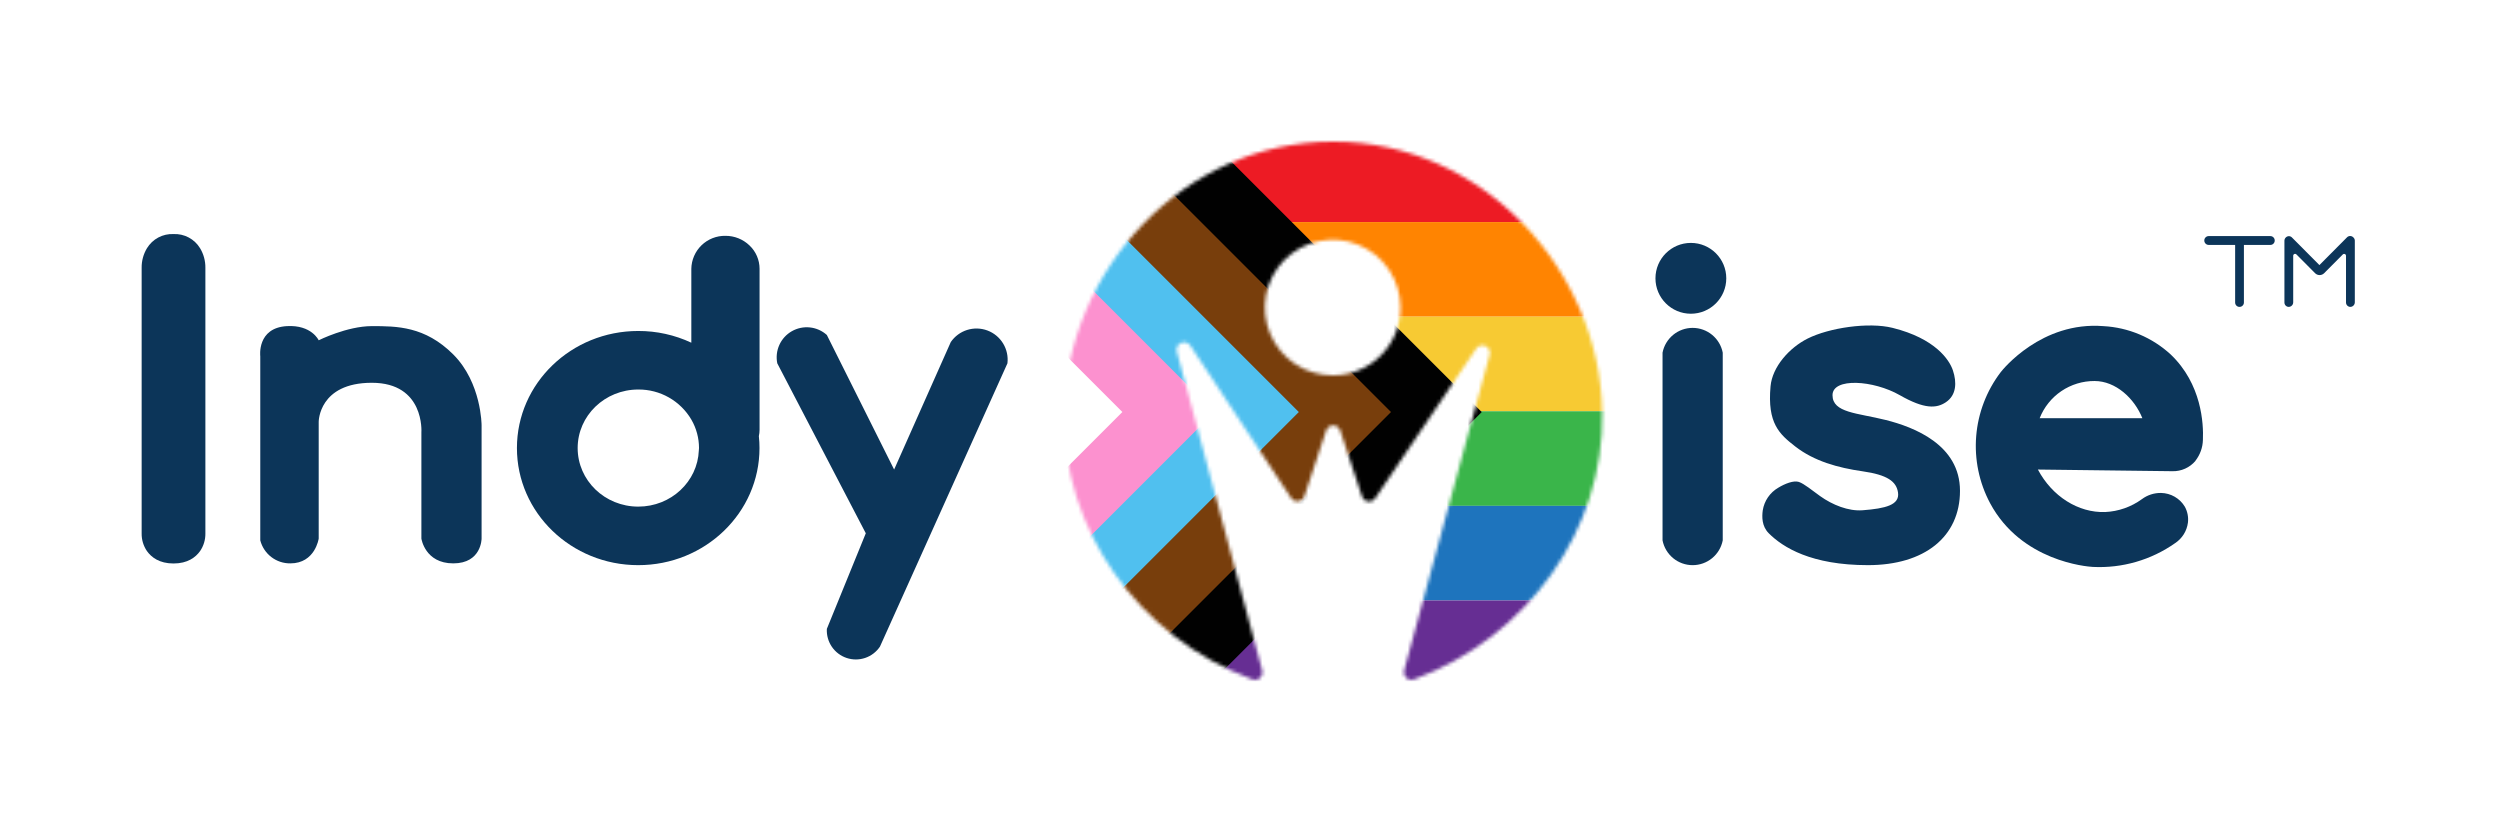<svg width="706" height="232" viewBox="0 0 706 232" fill="none" xmlns="http://www.w3.org/2000/svg">
<path d="M40.001 75.629V150.628C39.969 152.411 40.494 154.158 41.501 155.628C42.751 157.378 45.001 159.128 49.001 159.128C53.001 159.128 55.251 157.378 56.501 155.628C57.509 154.158 58.033 152.411 58.001 150.628V75.629C58.027 73.681 57.508 71.766 56.501 70.099C55.725 68.82 54.62 67.774 53.3 67.07C51.98 66.366 50.495 66.031 49.001 66.099C47.507 66.031 46.023 66.366 44.703 67.07C43.383 67.774 42.277 68.82 41.501 70.099C40.495 71.766 39.975 73.681 40.001 75.629V75.629Z" fill="#0C3559"/>
<path d="M73.501 100.597V152.597C73.985 154.476 75.086 156.138 76.627 157.317C78.169 158.496 80.061 159.123 82.001 159.097C89.001 159.097 90.001 152.097 90.001 152.097V119.097C90.001 119.097 90.001 108.097 105.001 108.097C120.001 108.097 119.001 122.097 119.001 122.097V152.097C119.001 152.097 120.001 159.097 128.001 159.097C136.001 159.097 136.001 152.097 136.001 152.097V120.097C136.001 120.097 136.001 108.097 128.001 100.097C120.001 92.097 112.001 92.097 105.001 92.097C98.001 92.097 90.001 96.097 90.001 96.097C90.001 96.097 88.001 91.687 81.001 92.097C72.501 92.597 73.501 100.597 73.501 100.597Z" fill="#0C3559"/>
<path d="M214.501 121.369V75.899C214.5 74.669 214.248 73.453 213.761 72.323C213.275 71.194 212.564 70.175 211.671 69.329C209.848 67.567 207.407 66.587 204.871 66.599C203.628 66.577 202.392 66.799 201.234 67.255C200.077 67.71 199.02 68.389 198.125 69.252C197.23 70.116 196.513 71.147 196.017 72.288C195.52 73.428 195.253 74.656 195.231 75.899V96.779C190.537 94.581 185.415 93.451 180.231 93.469C161.321 93.469 145.981 108.269 145.981 126.529C145.981 144.789 161.321 159.599 180.231 159.599C199.141 159.599 214.481 144.789 214.481 126.529C214.482 125.407 214.422 124.285 214.301 123.169C214.431 122.578 214.498 121.975 214.501 121.369ZM197.351 127.179C197.011 136.019 189.491 143.069 180.251 143.069C170.791 143.069 163.131 135.669 163.131 126.529C163.131 117.389 170.791 109.999 180.251 109.999C183.28 109.975 186.262 110.75 188.895 112.245C191.529 113.741 193.721 115.905 195.251 118.519C196.658 120.951 197.399 123.71 197.401 126.519C197.4 126.74 197.384 126.961 197.351 127.179V127.179Z" fill="#0C3559"/>
<path d="M252.501 132.598L268.501 96.598C269.613 94.975 271.237 93.771 273.113 93.179C274.989 92.587 277.009 92.64 278.851 93.331C280.693 94.022 282.251 95.31 283.275 96.99C284.299 98.669 284.731 100.644 284.501 102.598L248.501 182.598C247.502 184.089 246.04 185.211 244.341 185.792C242.643 186.372 240.8 186.379 239.097 185.811C237.394 185.244 235.924 184.133 234.913 182.649C233.902 181.165 233.406 179.391 233.501 177.598L244.501 150.598L219.501 102.598C219.146 100.847 219.352 99.029 220.089 97.402C220.827 95.776 222.058 94.423 223.609 93.537C225.16 92.65 226.951 92.276 228.727 92.466C230.503 92.657 232.174 93.403 233.501 94.598L252.501 132.598Z" fill="#0C3559"/>
<path d="M469.501 99.597V152.597C469.886 154.569 470.944 156.346 472.495 157.624C474.045 158.901 475.992 159.6 478.001 159.6C480.011 159.6 481.957 158.901 483.508 157.624C485.059 156.346 486.117 154.569 486.501 152.597V99.597C486.117 97.625 485.059 95.848 483.508 94.57C481.957 93.292 480.011 92.594 478.001 92.594C475.992 92.594 474.045 93.292 472.495 94.57C470.944 95.848 469.886 97.625 469.501 99.597V99.597Z" fill="#0C3559"/>
<path d="M477.501 88.598C483.024 88.598 487.501 84.121 487.501 78.598C487.501 73.075 483.024 68.598 477.501 68.598C471.979 68.598 467.501 73.075 467.501 78.598C467.501 84.121 471.979 88.598 477.501 88.598Z" fill="#0C3559"/>
<path d="M502.191 137.728C501.027 138.4 500.029 139.325 499.269 140.434C498.509 141.544 498.008 142.809 497.801 144.138C497.561 145.918 497.501 148.598 499.501 150.598C503.501 154.598 511.501 159.598 527.501 159.598C543.501 159.598 553.501 151.598 553.501 138.598C553.501 125.598 540.501 120.598 532.501 118.598C524.501 116.598 517.501 116.598 517.501 111.598C517.501 106.598 529.031 107.328 536.501 111.598C543.501 115.598 546.871 115.348 549.501 113.598C552.501 111.598 552.641 108.018 551.501 104.598C550.501 101.598 546.501 95.598 534.501 92.598C527.641 90.878 516.501 92.598 510.501 95.598C505.281 98.208 500.501 103.598 500.001 109.098C499.051 119.568 502.501 122.598 507.001 126.098C512.301 130.218 519.001 132.098 526.001 133.098C533.001 134.098 535.551 135.968 536.001 139.098C536.501 142.598 532.501 143.598 526.001 144.098C522.001 144.408 517.501 142.598 514.001 140.098C511.701 138.458 509.501 136.598 508.001 136.098C506.501 135.598 504.001 136.628 502.191 137.728Z" fill="#0C3559"/>
<path d="M613.001 100.099C607.79 95.305 601.072 92.477 594.001 92.099C576.521 90.709 565.571 104.359 565.001 105.099C561.013 110.333 558.61 116.601 558.079 123.16C557.547 129.718 558.908 136.292 562.001 142.099C570.811 158.529 589.321 159.999 591.001 160.099C599.292 160.517 607.484 158.147 614.271 153.369C615.249 152.721 616.077 151.871 616.698 150.875C617.319 149.88 617.719 148.763 617.871 147.599C618.057 146.045 617.753 144.472 617.001 143.099C616.305 141.935 615.323 140.967 614.149 140.287C612.976 139.606 611.648 139.235 610.291 139.209C608.341 139.176 606.434 139.791 604.871 140.959C601.845 143.161 598.24 144.426 594.501 144.599C586.891 144.859 579.501 140.159 575.501 132.599L613.501 133.069C614.734 133.098 615.957 132.851 617.082 132.345C618.207 131.84 619.204 131.09 620.001 130.149V130.099C621.312 128.422 622.048 126.367 622.101 124.239C622.311 119.599 621.741 108.419 613.001 100.099ZM576.001 118.099C577.225 114.991 579.36 112.324 582.126 110.45C584.892 108.577 588.16 107.583 591.501 107.599C597.501 107.599 602.781 112.529 605.001 118.099H576.001Z" fill="#0C3559"/>
<mask id="mask0" mask-type="alpha" maskUnits="userSpaceOnUse" x="300" y="40" width="153" height="152">
<path d="M376.498 40C333.92 40 301.111 76.72 300.501 116.59C300.011 149.36 321.34 179.88 353.679 191.87C354.045 192.003 354.44 192.032 354.821 191.954C355.202 191.877 355.554 191.695 355.839 191.43C356.123 191.161 356.33 190.82 356.435 190.443C356.541 190.066 356.542 189.668 356.439 189.29C348.439 159.343 340.42 129.387 332.38 99.42C332.22 98.924 332.248 98.386 332.458 97.908C332.668 97.431 333.046 97.047 333.52 96.83C333.992 96.613 334.529 96.58 335.024 96.737C335.52 96.894 335.939 97.23 336.2 97.68L364.599 140.61C364.898 141.079 365.372 141.411 365.916 141.531C366.46 141.651 367.029 141.55 367.498 141.25C367.916 140.981 368.228 140.574 368.378 140.1L374.488 121.61C374.624 121.186 374.891 120.816 375.25 120.554C375.609 120.292 376.043 120.15 376.488 120.15C376.933 120.15 377.366 120.292 377.726 120.554C378.085 120.816 378.352 121.186 378.488 121.61L384.608 140.14C384.724 140.522 384.948 140.864 385.252 141.123C385.556 141.383 385.928 141.551 386.324 141.606C386.72 141.662 387.123 141.603 387.487 141.438C387.851 141.272 388.16 141.005 388.377 140.67L416.856 98.5C417.128 98.065 417.55 97.744 418.041 97.599C418.533 97.453 419.061 97.493 419.526 97.71C419.99 97.93 420.36 98.31 420.567 98.78C420.775 99.25 420.806 99.779 420.656 100.27L396.547 189.27C396.44 189.649 396.439 190.05 396.545 190.429C396.65 190.809 396.859 191.152 397.147 191.42C397.431 191.689 397.785 191.873 398.169 191.951C398.553 192.029 398.95 191.997 399.317 191.86C431.656 179.86 452.985 149.34 452.485 116.58C451.905 76.72 419.096 40 376.498 40ZM376.498 106C372.71 106.03 368.999 104.935 365.833 102.855C362.668 100.775 360.19 97.803 358.714 94.315C357.238 90.826 356.829 86.979 357.539 83.258C358.25 79.537 360.048 76.111 362.706 73.412C365.364 70.714 368.762 68.864 372.472 68.097C376.181 67.33 380.034 67.681 383.544 69.104C387.055 70.528 390.064 72.96 392.191 76.094C394.319 79.228 395.469 82.922 395.497 86.71V86.85C395.508 89.355 395.025 91.838 394.075 94.156C393.126 96.475 391.729 98.583 389.965 100.362C388.201 102.14 386.103 103.553 383.792 104.521C381.482 105.488 379.003 105.991 376.498 106V106Z" fill="#F2A922"/>
</mask>
<g mask="url(#mask0)">
<g filter="url(#filter0_f)">
<rect width="222" height="26.712" transform="matrix(1 0 0 -1 285 62.711)" fill="#ED1B24"/>
<rect width="222" height="26.712" transform="matrix(1 0 0 -1 285 89.426)" fill="#FF8401"/>
<rect width="222" height="26.712" transform="matrix(1 0 0 -1 285 116.137)" fill="#F7CA33"/>
<rect width="222" height="26.712" transform="matrix(1 0 0 -1 285 142.852)" fill="#3AB54A"/>
<rect width="222" height="26.712" transform="matrix(1 0 0 -1 285 169.562)" fill="#1E74BD"/>
<rect width="222" height="26.712" transform="matrix(1 0 0 -1 285 196.277)" fill="#662E93"/>
</g>
<mask id="mask1" mask-type="alpha" maskUnits="userSpaceOnUse" x="285" y="36" width="222" height="161">
<rect width="222" height="160.454" transform="matrix(1 0 0 -1 285 196.453)" fill="#CBCBCB"/>
</mask>
<g mask="url(#mask1)">
<g filter="url(#filter1_f)">
<rect width="243.312" height="243.312" transform="matrix(0.707 -0.707 -0.707 -0.707 246.418 288.387)" fill="#010101"/>
<rect width="207.067" height="207.067" transform="matrix(0.707 -0.707 -0.707 -0.707 246.418 262.758)" fill="#783E0C"/>
<rect width="170.251" height="170.251" transform="matrix(0.707 -0.707 -0.707 -0.707 246.418 236.723)" fill="#50C0EF"/>
<rect width="136.558" height="136.558" transform="matrix(0.707 -0.707 -0.707 -0.707 246.418 212.898)" fill="#FC91CF"/>
<rect width="99.772" height="99.772" transform="matrix(0.707 -0.707 -0.707 -0.707 246.418 186.887)" fill="white"/>
</g>
</g>
</g>
<path d="M642.381 67.918C642.384 68.082 642.354 68.245 642.293 68.397C642.231 68.549 642.14 68.688 642.025 68.804C641.909 68.921 641.772 69.013 641.62 69.075C641.468 69.138 641.305 69.169 641.141 69.168H633.681V85.418C633.683 85.582 633.652 85.744 633.59 85.896C633.528 86.047 633.437 86.185 633.322 86.301C633.207 86.418 633.069 86.51 632.918 86.573C632.767 86.636 632.605 86.668 632.441 86.668C632.277 86.669 632.115 86.638 631.963 86.575C631.811 86.513 631.674 86.421 631.558 86.304C631.442 86.188 631.351 86.049 631.29 85.897C631.229 85.745 631.199 85.582 631.201 85.418V69.168H623.741C623.41 69.168 623.092 69.036 622.858 68.802C622.623 68.567 622.491 68.249 622.491 67.918C622.491 67.586 622.623 67.269 622.858 67.034C623.092 66.8 623.41 66.668 623.741 66.668H641.141C641.305 66.668 641.467 66.7 641.618 66.763C641.769 66.826 641.907 66.918 642.022 67.035C642.137 67.151 642.228 67.289 642.29 67.44C642.352 67.592 642.383 67.754 642.381 67.918Z" fill="#0C3559"/>
<path d="M665.001 67.918V85.359C665.003 85.529 664.97 85.698 664.906 85.857C664.842 86.015 664.748 86.159 664.628 86.281C664.508 86.402 664.365 86.499 664.208 86.566C664.051 86.632 663.882 86.667 663.711 86.668C663.389 86.656 663.083 86.518 662.86 86.285C662.636 86.052 662.511 85.742 662.511 85.418V72.228C662.511 72.124 662.481 72.022 662.423 71.935C662.366 71.848 662.284 71.78 662.188 71.74C662.091 71.699 661.986 71.688 661.883 71.707C661.781 71.727 661.686 71.776 661.611 71.849L656.331 77.159C655.994 77.494 655.537 77.683 655.061 77.683C654.585 77.683 654.129 77.494 653.791 77.159L648.511 71.849C648.437 71.772 648.342 71.72 648.238 71.699C648.133 71.677 648.025 71.688 647.927 71.729C647.829 71.77 647.745 71.839 647.687 71.928C647.629 72.018 647.599 72.122 647.601 72.228V85.359C647.603 85.529 647.57 85.698 647.506 85.857C647.442 86.015 647.347 86.159 647.228 86.281C647.108 86.402 646.965 86.499 646.808 86.566C646.651 86.632 646.482 86.667 646.311 86.668C646 86.655 645.704 86.527 645.481 86.308C645.25 86.07 645.121 85.751 645.121 85.418V67.999C645.119 67.655 645.252 67.325 645.491 67.08C645.731 66.834 646.058 66.694 646.401 66.689C646.719 66.699 647.02 66.831 647.241 67.058V67.058L655.001 74.859L662.761 67.058C662.877 66.929 663.018 66.825 663.177 66.754C663.336 66.683 663.508 66.647 663.681 66.648C663.845 66.649 664.007 66.682 664.158 66.745C664.309 66.809 664.446 66.902 664.561 67.019C664.692 67.13 664.799 67.268 664.875 67.423C664.95 67.578 664.993 67.746 665.001 67.918V67.918Z" fill="#0C3559"/>
<defs>
<filter id="filter0_f" x="277.78" y="28.78" width="236.439" height="174.718" filterUnits="userSpaceOnUse" color-interpolation-filters="sRGB">
<feFlood flood-opacity="0" result="BackgroundImageFix"/>
<feBlend mode="normal" in="SourceGraphic" in2="BackgroundImageFix" result="shape"/>
<feGaussianBlur stdDeviation="3.61" result="effect1_foregroundBlur"/>
</filter>
<filter id="filter1_f" x="67.151" y="-62.926" width="358.534" height="358.534" filterUnits="userSpaceOnUse" color-interpolation-filters="sRGB">
<feFlood flood-opacity="0" result="BackgroundImageFix"/>
<feBlend mode="normal" in="SourceGraphic" in2="BackgroundImageFix" result="shape"/>
<feGaussianBlur stdDeviation="3.61" result="effect1_foregroundBlur"/>
</filter>
</defs>
</svg>
